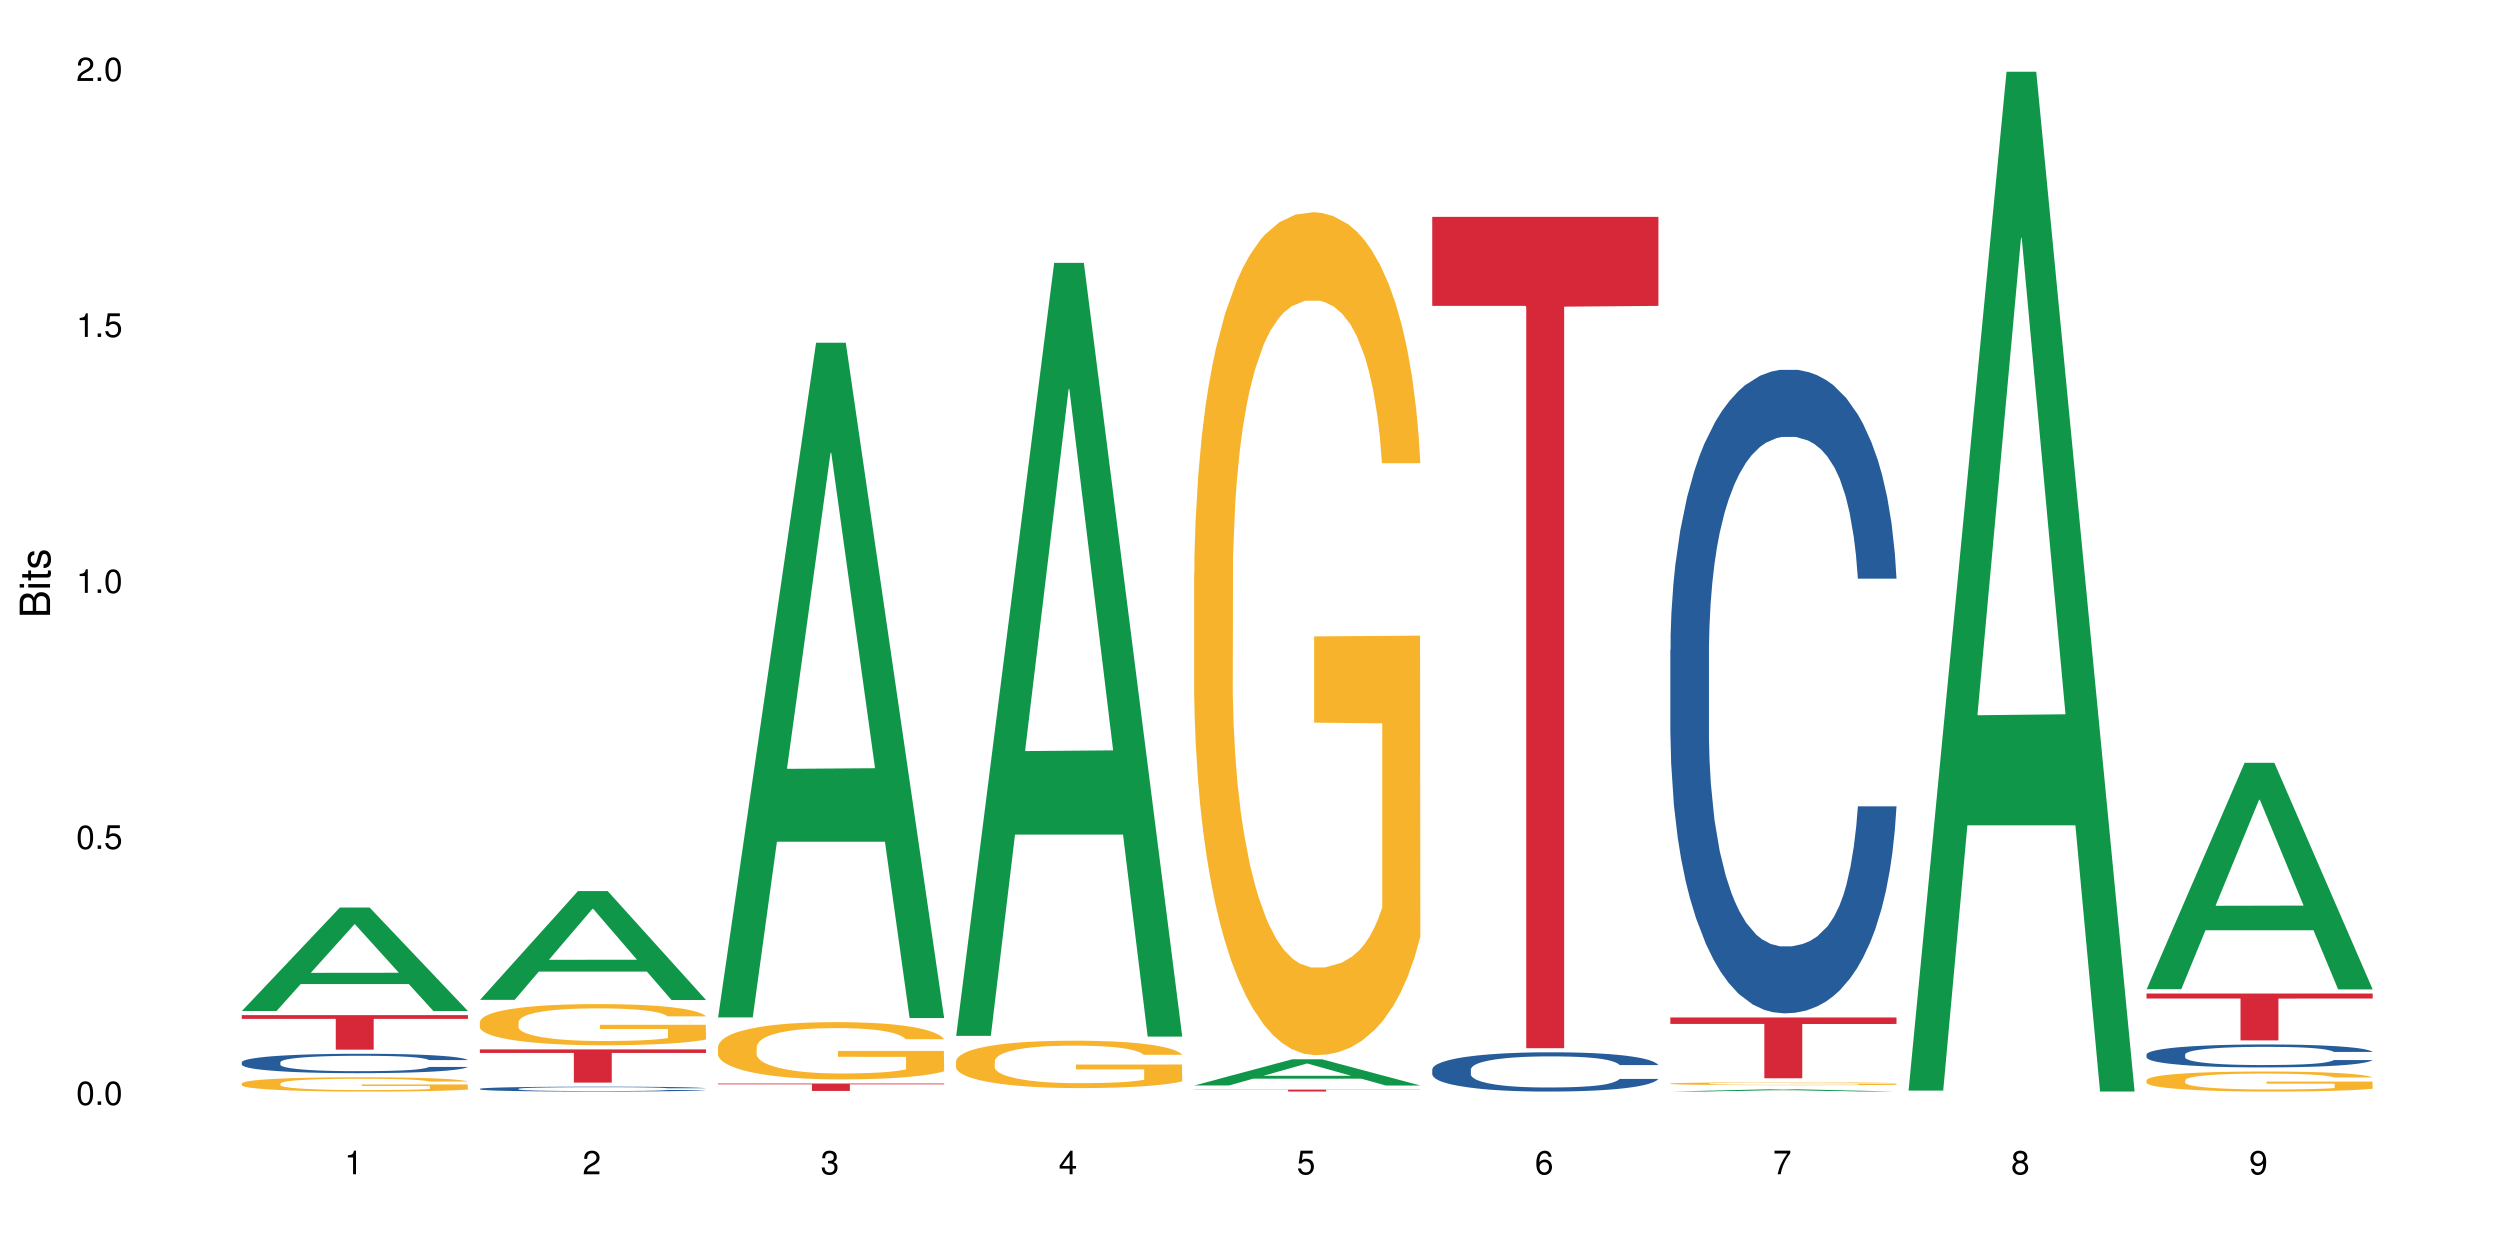 <?xml version="1.0" encoding="UTF-8"?>
<svg xmlns="http://www.w3.org/2000/svg" xmlns:xlink="http://www.w3.org/1999/xlink" width="720pt" height="360pt" viewBox="0 0 720 360" version="1.1">
<defs>
<g>
<symbol overflow="visible" id="glyph0-0">
<path style="stroke:none;" d=""/>
</symbol>
<symbol overflow="visible" id="glyph0-1">
<path style="stroke:none;" d="M 2.641 -6.797 C 2 -6.797 1.422 -6.531 1.078 -6.047 C 0.641 -5.453 0.406 -4.547 0.406 -3.297 C 0.406 -1 1.188 0.219 2.641 0.219 C 4.078 0.219 4.859 -1 4.859 -3.234 C 4.859 -4.562 4.656 -5.438 4.203 -6.047 C 3.844 -6.531 3.281 -6.797 2.641 -6.797 Z M 2.641 -6.047 C 3.547 -6.047 4 -5.125 4 -3.312 C 4 -1.375 3.562 -0.484 2.625 -0.484 C 1.734 -0.484 1.281 -1.422 1.281 -3.281 C 1.281 -5.141 1.734 -6.047 2.641 -6.047 Z M 2.641 -6.047 "/>
</symbol>
<symbol overflow="visible" id="glyph0-2">
<path style="stroke:none;" d="M 1.828 -1 L 0.828 -1 L 0.828 0 L 1.828 0 Z M 1.828 -1 "/>
</symbol>
<symbol overflow="visible" id="glyph0-3">
<path style="stroke:none;" d="M 4.562 -6.797 L 1.062 -6.797 L 0.547 -3.094 L 1.328 -3.094 C 1.719 -3.562 2.047 -3.734 2.578 -3.734 C 3.484 -3.734 4.062 -3.109 4.062 -2.094 C 4.062 -1.125 3.484 -0.531 2.578 -0.531 C 1.828 -0.531 1.375 -0.906 1.188 -1.672 L 0.328 -1.672 C 0.453 -1.109 0.547 -0.844 0.75 -0.594 C 1.125 -0.078 1.828 0.219 2.594 0.219 C 3.969 0.219 4.922 -0.781 4.922 -2.219 C 4.922 -3.562 4.031 -4.484 2.719 -4.484 C 2.25 -4.484 1.859 -4.359 1.469 -4.062 L 1.734 -5.969 L 4.562 -5.969 Z M 4.562 -6.797 "/>
</symbol>
<symbol overflow="visible" id="glyph0-4">
<path style="stroke:none;" d="M 2.484 -4.844 L 2.484 0 L 3.328 0 L 3.328 -6.797 L 2.766 -6.797 C 2.469 -5.75 2.281 -5.609 0.984 -5.453 L 0.984 -4.844 Z M 2.484 -4.844 "/>
</symbol>
<symbol overflow="visible" id="glyph0-5">
<path style="stroke:none;" d="M 4.859 -0.828 L 1.281 -0.828 C 1.359 -1.391 1.672 -1.75 2.5 -2.234 L 3.469 -2.75 C 4.406 -3.266 4.906 -3.969 4.906 -4.812 C 4.906 -5.375 4.672 -5.906 4.266 -6.266 C 3.859 -6.625 3.375 -6.797 2.719 -6.797 C 1.859 -6.797 1.219 -6.5 0.844 -5.922 C 0.609 -5.562 0.5 -5.125 0.484 -4.438 L 1.328 -4.438 C 1.359 -4.906 1.406 -5.188 1.531 -5.406 C 1.75 -5.812 2.188 -6.062 2.703 -6.062 C 3.469 -6.062 4.031 -5.516 4.031 -4.781 C 4.031 -4.25 3.719 -3.797 3.125 -3.438 L 2.234 -2.938 C 0.812 -2.141 0.406 -1.5 0.328 0 L 4.859 0 Z M 4.859 -0.828 "/>
</symbol>
<symbol overflow="visible" id="glyph0-6">
<path style="stroke:none;" d="M 2.125 -3.125 L 2.578 -3.125 C 3.516 -3.125 3.984 -2.703 3.984 -1.891 C 3.984 -1.031 3.469 -0.531 2.578 -0.531 C 1.656 -0.531 1.203 -0.984 1.156 -1.969 L 0.312 -1.969 C 0.344 -1.422 0.438 -1.078 0.609 -0.766 C 0.953 -0.109 1.625 0.219 2.547 0.219 C 3.953 0.219 4.859 -0.609 4.859 -1.906 C 4.859 -2.766 4.516 -3.25 3.703 -3.516 C 4.344 -3.766 4.656 -4.25 4.656 -4.938 C 4.656 -6.109 3.875 -6.797 2.578 -6.797 C 1.203 -6.797 0.484 -6.047 0.453 -4.609 L 1.297 -4.609 C 1.312 -5.016 1.344 -5.25 1.453 -5.453 C 1.641 -5.828 2.062 -6.062 2.594 -6.062 C 3.344 -6.062 3.797 -5.625 3.797 -4.906 C 3.797 -4.422 3.609 -4.141 3.25 -3.984 C 3.016 -3.891 2.719 -3.844 2.125 -3.844 Z M 2.125 -3.125 "/>
</symbol>
<symbol overflow="visible" id="glyph0-7">
<path style="stroke:none;" d="M 3.141 -1.625 L 3.141 0 L 3.984 0 L 3.984 -1.625 L 4.984 -1.625 L 4.984 -2.391 L 3.984 -2.391 L 3.984 -6.797 L 3.359 -6.797 L 0.266 -2.516 L 0.266 -1.625 Z M 3.141 -2.391 L 1 -2.391 L 3.141 -5.359 Z M 3.141 -2.391 "/>
</symbol>
<symbol overflow="visible" id="glyph0-8">
<path style="stroke:none;" d="M 4.781 -5.031 C 4.609 -6.141 3.891 -6.797 2.844 -6.797 C 2.094 -6.797 1.422 -6.438 1.031 -5.828 C 0.609 -5.172 0.406 -4.344 0.406 -3.094 C 0.406 -1.953 0.578 -1.234 0.984 -0.625 C 1.359 -0.078 1.953 0.219 2.703 0.219 C 3.984 0.219 4.922 -0.734 4.922 -2.078 C 4.922 -3.344 4.062 -4.234 2.844 -4.234 C 2.172 -4.234 1.641 -3.969 1.281 -3.469 C 1.281 -5.125 1.828 -6.047 2.797 -6.047 C 3.391 -6.047 3.797 -5.672 3.938 -5.031 Z M 2.734 -3.484 C 3.547 -3.484 4.062 -2.922 4.062 -2 C 4.062 -1.156 3.484 -0.531 2.703 -0.531 C 1.922 -0.531 1.328 -1.188 1.328 -2.047 C 1.328 -2.891 1.906 -3.484 2.734 -3.484 Z M 2.734 -3.484 "/>
</symbol>
<symbol overflow="visible" id="glyph0-9">
<path style="stroke:none;" d="M 4.984 -6.797 L 0.438 -6.797 L 0.438 -5.969 L 4.109 -5.969 C 2.5 -3.656 1.828 -2.234 1.328 0 L 2.219 0 C 2.594 -2.172 3.453 -4.047 4.984 -6.094 Z M 4.984 -6.797 "/>
</symbol>
<symbol overflow="visible" id="glyph0-10">
<path style="stroke:none;" d="M 3.75 -3.578 C 4.453 -4 4.688 -4.344 4.688 -4.984 C 4.688 -6.047 3.844 -6.797 2.641 -6.797 C 1.438 -6.797 0.594 -6.047 0.594 -4.984 C 0.594 -4.359 0.828 -4.016 1.516 -3.578 C 0.734 -3.203 0.359 -2.641 0.359 -1.891 C 0.359 -0.641 1.297 0.219 2.641 0.219 C 3.984 0.219 4.922 -0.641 4.922 -1.875 C 4.922 -2.641 4.531 -3.203 3.75 -3.578 Z M 2.641 -6.047 C 3.359 -6.047 3.812 -5.625 3.812 -4.969 C 3.812 -4.344 3.344 -3.922 2.641 -3.922 C 1.922 -3.922 1.453 -4.344 1.453 -4.984 C 1.453 -5.625 1.922 -6.047 2.641 -6.047 Z M 2.641 -3.203 C 3.484 -3.203 4.062 -2.672 4.062 -1.875 C 4.062 -1.062 3.484 -0.531 2.625 -0.531 C 1.797 -0.531 1.219 -1.078 1.219 -1.875 C 1.219 -2.672 1.797 -3.203 2.641 -3.203 Z M 2.641 -3.203 "/>
</symbol>
<symbol overflow="visible" id="glyph0-11">
<path style="stroke:none;" d="M 0.516 -1.547 C 0.672 -0.438 1.406 0.219 2.438 0.219 C 3.188 0.219 3.859 -0.141 4.266 -0.75 C 4.688 -1.406 4.891 -2.25 4.891 -3.484 C 4.891 -4.625 4.703 -5.359 4.312 -5.953 C 3.938 -6.5 3.344 -6.797 2.594 -6.797 C 1.297 -6.797 0.359 -5.844 0.359 -4.516 C 0.359 -3.25 1.234 -2.344 2.453 -2.344 C 3.094 -2.344 3.562 -2.578 4.016 -3.109 C 4 -1.453 3.469 -0.531 2.5 -0.531 C 1.906 -0.531 1.484 -0.906 1.359 -1.547 Z M 2.578 -6.062 C 3.375 -6.062 3.969 -5.406 3.969 -4.531 C 3.969 -3.688 3.375 -3.094 2.547 -3.094 C 1.734 -3.094 1.234 -3.672 1.234 -4.578 C 1.234 -5.438 1.797 -6.062 2.578 -6.062 Z M 2.578 -6.062 "/>
</symbol>
<symbol overflow="visible" id="glyph1-0">
<path style="stroke:none;" d=""/>
</symbol>
<symbol overflow="visible" id="glyph1-1">
<path style="stroke:none;" d="M 0 -0.953 L 0 -4.891 C 0 -5.719 -0.234 -6.344 -0.734 -6.797 C -1.188 -7.234 -1.812 -7.469 -2.5 -7.469 C -3.547 -7.469 -4.188 -7 -4.625 -5.875 C -4.984 -6.672 -5.641 -7.094 -6.531 -7.094 C -7.156 -7.094 -7.734 -6.859 -8.141 -6.391 C -8.562 -5.938 -8.75 -5.344 -8.75 -4.5 L -8.75 -0.953 Z M -4.984 -2.062 L -7.766 -2.062 L -7.766 -4.219 C -7.766 -4.844 -7.688 -5.203 -7.453 -5.5 C -7.219 -5.812 -6.859 -5.969 -6.375 -5.969 C -5.906 -5.969 -5.531 -5.812 -5.297 -5.5 C -5.062 -5.203 -4.984 -4.844 -4.984 -4.219 Z M -0.984 -2.062 L -4 -2.062 L -4 -4.781 C -4 -5.328 -3.859 -5.688 -3.578 -5.953 C -3.297 -6.219 -2.922 -6.359 -2.484 -6.359 C -2.062 -6.359 -1.688 -6.219 -1.406 -5.953 C -1.109 -5.688 -0.984 -5.328 -0.984 -4.781 Z M -0.984 -2.062 "/>
</symbol>
<symbol overflow="visible" id="glyph1-2">
<path style="stroke:none;" d="M -6.281 -1.797 L -6.281 -0.797 L 0 -0.797 L 0 -1.797 Z M -8.75 -1.797 L -8.75 -0.797 L -7.484 -0.797 L -7.484 -1.797 Z M -8.75 -1.797 "/>
</symbol>
<symbol overflow="visible" id="glyph1-3">
<path style="stroke:none;" d="M -6.281 -3.047 L -6.281 -2.016 L -8.016 -2.016 L -8.016 -1.016 L -6.281 -1.016 L -6.281 -0.172 L -5.469 -0.172 L -5.469 -1.016 L -0.719 -1.016 C -0.078 -1.016 0.281 -1.453 0.281 -2.234 C 0.281 -2.469 0.25 -2.719 0.188 -3.047 L -0.641 -3.047 C -0.609 -2.922 -0.594 -2.766 -0.594 -2.562 C -0.594 -2.141 -0.719 -2.016 -1.156 -2.016 L -5.469 -2.016 L -5.469 -3.047 Z M -6.281 -3.047 "/>
</symbol>
<symbol overflow="visible" id="glyph1-4">
<path style="stroke:none;" d="M -4.531 -5.25 C -5.766 -5.25 -6.469 -4.422 -6.469 -2.969 C -6.469 -1.516 -5.719 -0.562 -4.547 -0.562 C -3.562 -0.562 -3.094 -1.062 -2.734 -2.562 L -2.516 -3.484 C -2.344 -4.188 -2.094 -4.469 -1.625 -4.469 C -1.047 -4.469 -0.641 -3.875 -0.641 -3 C -0.641 -2.453 -0.797 -2 -1.062 -1.75 C -1.25 -1.594 -1.422 -1.531 -1.875 -1.469 L -1.875 -0.406 C -0.422 -0.453 0.281 -1.266 0.281 -2.922 C 0.281 -4.5 -0.5 -5.516 -1.719 -5.516 C -2.656 -5.516 -3.172 -4.984 -3.469 -3.734 L -3.703 -2.766 C -3.891 -1.953 -4.156 -1.609 -4.594 -1.609 C -5.172 -1.609 -5.547 -2.125 -5.547 -2.938 C -5.547 -3.75 -5.203 -4.172 -4.531 -4.203 Z M -4.531 -5.25 "/>
</symbol>
</g>
</defs>
<g id="surface86495">
<rect x="0" y="0" width="720" height="360" style="fill:rgb(100%,100%,100%);fill-opacity:1;stroke:none;"/>
<path style=" stroke:none;fill-rule:nonzero;fill:rgb(6.275%,58.824%,28.235%);fill-opacity:1;" d="M 69.629 291.16 L 69.699 291.129 L 97.887 261.363 L 106.445 261.363 L 134.773 291.188 L 124.82 291.188 L 117.719 283.402 L 86.609 283.402 L 79.652 291.16 L 69.629 291.16 L 89.602 280.18 L 114.867 280.152 L 102.27 266.234 L 102.129 266.207 L 101.992 266.289 L 89.535 280.152 L 89.602 280.18 Z M 69.629 291.16 "/>
<path style=" stroke:none;fill-rule:nonzero;fill:rgb(14.51%,36.078%,60%);fill-opacity:1;" d="M 69.629 305.918 L 69.707 305.914 L 69.707 305.789 L 69.945 305.598 L 70.504 305.352 L 71.059 305.184 L 72.488 304.883 L 74.477 304.59 L 76.539 304.367 L 78.051 304.234 L 79.402 304.129 L 82.5 303.941 L 84.484 303.844 L 86.629 303.758 L 89.25 303.672 L 91.156 303.621 L 95.449 303.539 L 98.625 303.504 L 101.09 303.488 L 106.41 303.488 L 109.59 303.508 L 111.891 303.531 L 114.434 303.574 L 116.578 303.621 L 120.312 303.73 L 123.648 303.875 L 125.16 303.957 L 127.543 304.113 L 129.371 304.27 L 130.641 304.402 L 132.07 304.59 L 133.34 304.82 L 134.293 305.082 L 134.773 305.301 L 123.648 305.301 L 123.094 305.094 L 122.457 304.938 L 121.266 304.727 L 120.074 304.578 L 118.406 304.434 L 116.898 304.336 L 114.832 304.238 L 113.004 304.176 L 111.098 304.129 L 109.27 304.102 L 105.773 304.07 L 101.723 304.07 L 100.215 304.078 L 97.117 304.121 L 95.449 304.156 L 93.066 304.227 L 91.395 304.293 L 89.41 304.395 L 88.059 304.484 L 86.391 304.617 L 85.199 304.734 L 83.848 304.902 L 83.055 305.027 L 82.34 305.172 L 81.703 305.34 L 81.227 305.52 L 80.91 305.707 L 80.75 305.891 L 80.75 306.684 L 80.91 306.867 L 81.309 307.082 L 82.34 307.395 L 83.848 307.664 L 85.598 307.879 L 87.266 308.031 L 88.219 308.105 L 89.488 308.184 L 91.477 308.289 L 94.336 308.391 L 96.004 308.43 L 98.547 308.473 L 101.168 308.492 L 104.664 308.492 L 107.762 308.473 L 109.828 308.445 L 111.973 308.406 L 114.91 308.316 L 116.738 308.238 L 118.328 308.141 L 119.52 308.043 L 120.312 307.961 L 121.504 307.801 L 122.457 307.629 L 123.172 307.449 L 123.648 307.277 L 134.773 307.277 L 134.293 307.48 L 133.578 307.68 L 132.863 307.828 L 131.754 308.008 L 130.48 308.164 L 128.656 308.344 L 127.145 308.461 L 125.16 308.59 L 123.332 308.688 L 121.348 308.773 L 118.406 308.875 L 116.5 308.926 L 114.434 308.973 L 111.973 309.012 L 108.875 309.047 L 105.535 309.07 L 102.438 309.074 L 99.102 309.062 L 96.641 309.043 L 93.383 308.996 L 89.332 308.906 L 86.391 308.809 L 84.086 308.711 L 82.102 308.609 L 79.879 308.473 L 77.016 308.246 L 75.27 308.074 L 74.078 307.93 L 72.727 307.73 L 71.773 307.551 L 70.66 307.266 L 69.867 306.902 L 69.629 306.621 Z M 69.629 305.918 "/>
<path style=" stroke:none;fill-rule:nonzero;fill:rgb(96.863%,70.196%,16.863%);fill-opacity:1;" d="M 69.629 312.016 L 69.707 312.012 L 69.707 311.938 L 70.027 311.77 L 70.82 311.535 L 71.855 311.344 L 72.965 311.195 L 73.68 311.113 L 74.871 311 L 75.906 310.918 L 78.527 310.75 L 81.863 310.594 L 83.691 310.523 L 85.758 310.461 L 88.695 310.391 L 90.047 310.363 L 94.176 310.301 L 98.863 310.266 L 104.027 310.254 L 106.41 310.258 L 109.668 310.273 L 114.117 310.312 L 116.66 310.352 L 118.645 310.391 L 120.711 310.438 L 123.254 310.512 L 125.637 310.602 L 127.543 310.691 L 129.449 310.805 L 131.039 310.926 L 132.387 311.059 L 133.578 311.215 L 134.293 311.348 L 134.773 311.48 L 123.73 311.48 L 123.094 311.348 L 122.379 311.246 L 121.188 311.121 L 119.996 311.031 L 118.805 310.961 L 116.578 310.863 L 114.672 310.801 L 112.289 310.75 L 109.984 310.715 L 107.363 310.691 L 105.773 310.688 L 101.566 310.688 L 97.75 310.711 L 95.527 310.742 L 93.938 310.773 L 91.715 310.828 L 90.363 310.875 L 89.57 310.902 L 87.188 311.02 L 85.598 311.125 L 84.723 311.195 L 83.609 311.309 L 82.816 311.41 L 81.941 311.562 L 81.465 311.676 L 80.832 311.93 L 80.75 312.605 L 80.988 312.75 L 81.465 312.902 L 82.102 313.039 L 83.055 313.184 L 84.008 313.293 L 85.676 313.438 L 87.105 313.535 L 88.219 313.602 L 90.363 313.703 L 91.238 313.734 L 93.305 313.805 L 95.449 313.855 L 98.07 313.902 L 100.055 313.922 L 103.234 313.941 L 107.285 313.941 L 112.051 313.918 L 115.07 313.891 L 117.137 313.859 L 118.484 313.832 L 120.152 313.793 L 121.348 313.754 L 122.457 313.711 L 123.809 313.648 L 123.809 312.75 L 104.188 312.746 L 104.188 312.324 L 134.691 312.32 L 134.773 313.793 L 133.102 313.895 L 131.039 313.992 L 129.051 314.066 L 126.984 314.129 L 124.047 314.203 L 121.664 314.246 L 118.008 314.301 L 114.672 314.332 L 111.176 314.355 L 108.078 314.367 L 104.426 314.371 L 101.168 314.363 L 97.672 314.34 L 94.891 314.309 L 92.352 314.273 L 89.809 314.223 L 86.629 314.145 L 84.562 314.082 L 82.418 314.004 L 80.273 313.906 L 78.367 313.809 L 77.098 313.727 L 75.824 313.637 L 74.477 313.523 L 73.203 313.398 L 72.25 313.281 L 71.379 313.148 L 70.742 313.023 L 70.105 312.855 L 69.789 312.719 L 69.629 312.602 Z M 69.629 312.016 "/>
<path style=" stroke:none;fill-rule:nonzero;fill:rgb(83.922%,15.686%,22.353%);fill-opacity:1;" d="M 69.629 292.367 L 134.773 292.367 L 134.773 293.43 L 107.621 293.441 L 107.621 302.309 L 96.699 302.309 L 96.699 293.449 L 96.543 293.43 L 69.629 293.43 Z M 69.629 292.367 "/>
<path style=" stroke:none;fill-rule:nonzero;fill:rgb(6.275%,58.824%,28.235%);fill-opacity:1;" d="M 138.199 287.969 L 138.27 287.941 L 166.457 256.633 L 175.016 256.633 L 203.344 288 L 193.391 288 L 186.293 279.812 L 155.18 279.812 L 148.223 287.969 L 138.199 287.969 L 158.176 276.426 L 183.438 276.395 L 170.84 261.758 L 170.703 261.73 L 170.562 261.816 L 158.105 276.395 L 158.176 276.426 Z M 138.199 287.969 "/>
<path style=" stroke:none;fill-rule:nonzero;fill:rgb(14.51%,36.078%,60%);fill-opacity:1;" d="M 138.199 313.574 L 138.281 313.57 L 138.281 313.543 L 138.52 313.492 L 139.074 313.43 L 139.629 313.387 L 141.059 313.312 L 143.047 313.238 L 145.113 313.18 L 146.621 313.148 L 147.973 313.121 L 151.07 313.074 L 153.055 313.051 L 155.199 313.027 L 157.82 313.008 L 159.73 312.992 L 164.02 312.973 L 167.195 312.965 L 169.66 312.961 L 174.98 312.961 L 178.16 312.965 L 180.465 312.973 L 183.004 312.98 L 185.148 312.992 L 188.883 313.02 L 192.219 313.059 L 193.73 313.078 L 196.113 313.117 L 197.941 313.156 L 199.211 313.191 L 200.641 313.238 L 201.914 313.297 L 202.867 313.363 L 203.344 313.418 L 192.219 313.418 L 191.664 313.367 L 191.027 313.324 L 189.836 313.273 L 188.645 313.234 L 186.977 313.199 L 185.469 313.172 L 183.402 313.148 L 181.574 313.133 L 179.668 313.121 L 177.84 313.113 L 174.348 313.105 L 170.293 313.105 L 168.785 313.109 L 165.688 313.121 L 164.02 313.129 L 161.637 313.148 L 159.969 313.164 L 157.98 313.188 L 156.629 313.211 L 154.961 313.246 L 153.77 313.273 L 152.422 313.316 L 151.625 313.348 L 150.91 313.387 L 150.273 313.43 L 149.797 313.473 L 149.48 313.52 L 149.32 313.566 L 149.32 313.766 L 149.48 313.812 L 149.879 313.867 L 150.91 313.945 L 152.422 314.016 L 154.168 314.07 L 155.836 314.109 L 156.789 314.125 L 158.059 314.145 L 160.047 314.172 L 162.906 314.199 L 164.574 314.207 L 167.117 314.219 L 169.738 314.223 L 173.234 314.223 L 176.332 314.219 L 178.398 314.211 L 180.543 314.203 L 183.48 314.18 L 185.309 314.16 L 186.898 314.133 L 188.09 314.109 L 188.883 314.09 L 190.074 314.051 L 191.027 314.004 L 191.742 313.961 L 192.219 313.918 L 203.344 313.918 L 202.867 313.969 L 202.152 314.02 L 201.438 314.055 L 200.324 314.102 L 199.051 314.141 L 197.227 314.188 L 195.715 314.215 L 193.73 314.25 L 191.902 314.273 L 189.918 314.293 L 186.977 314.32 L 185.07 314.332 L 183.004 314.344 L 180.543 314.355 L 177.445 314.363 L 174.109 314.371 L 171.008 314.371 L 167.672 314.367 L 165.211 314.363 L 161.953 314.352 L 157.902 314.328 L 154.961 314.305 L 152.66 314.277 L 150.672 314.254 L 148.449 314.219 L 145.59 314.16 L 143.84 314.117 L 142.648 314.082 L 141.297 314.031 L 140.344 313.984 L 139.234 313.914 L 138.438 313.824 L 138.199 313.75 Z M 138.199 313.574 "/>
<path style=" stroke:none;fill-rule:nonzero;fill:rgb(96.863%,70.196%,16.863%);fill-opacity:1;" d="M 138.199 294.258 L 138.281 294.246 L 138.281 294.031 L 138.598 293.543 L 139.391 292.871 L 140.426 292.32 L 141.535 291.887 L 142.25 291.66 L 143.441 291.332 L 144.477 291.094 L 147.098 290.609 L 150.434 290.152 L 152.262 289.957 L 154.328 289.773 L 157.266 289.566 L 158.617 289.492 L 162.746 289.32 L 167.434 289.211 L 172.598 289.18 L 174.98 289.188 L 178.238 289.23 L 182.688 289.352 L 185.23 289.461 L 187.215 289.566 L 189.281 289.707 L 191.824 289.926 L 194.207 290.184 L 196.113 290.445 L 198.02 290.77 L 199.609 291.117 L 200.957 291.496 L 202.152 291.949 L 202.867 292.328 L 203.344 292.711 L 192.301 292.711 L 191.664 292.328 L 190.949 292.039 L 189.758 291.68 L 188.566 291.422 L 187.375 291.215 L 185.148 290.934 L 183.242 290.758 L 180.859 290.609 L 178.555 290.512 L 175.934 290.445 L 174.348 290.422 L 170.137 290.422 L 166.324 290.5 L 164.098 290.586 L 162.508 290.672 L 160.285 290.836 L 158.934 290.965 L 158.141 291.051 L 155.758 291.387 L 154.168 291.691 L 153.293 291.898 L 152.184 292.223 L 151.387 292.516 L 150.512 292.949 L 150.035 293.273 L 149.402 294.008 L 149.32 295.957 L 149.559 296.371 L 150.035 296.816 L 150.672 297.203 L 151.625 297.617 L 152.578 297.93 L 154.246 298.352 L 155.676 298.633 L 156.789 298.82 L 158.934 299.109 L 159.809 299.207 L 161.875 299.402 L 164.02 299.555 L 166.641 299.684 L 168.625 299.75 L 171.805 299.805 L 175.855 299.805 L 180.621 299.738 L 183.641 299.652 L 185.707 299.566 L 187.059 299.488 L 188.727 299.371 L 189.918 299.262 L 191.027 299.145 L 192.379 298.961 L 192.379 296.371 L 172.758 296.359 L 172.758 295.145 L 203.262 295.137 L 203.344 299.371 L 201.676 299.664 L 199.609 299.945 L 197.621 300.16 L 195.559 300.348 L 192.617 300.551 L 190.234 300.68 L 186.578 300.832 L 183.242 300.93 L 179.746 300.996 L 176.648 301.027 L 172.996 301.039 L 169.738 301.016 L 166.242 300.953 L 163.461 300.867 L 160.922 300.758 L 158.379 300.617 L 155.199 300.391 L 153.137 300.203 L 150.988 299.977 L 148.844 299.707 L 146.938 299.414 L 145.668 299.188 L 144.398 298.926 L 143.047 298.602 L 141.773 298.234 L 140.82 297.898 L 139.949 297.52 L 139.312 297.16 L 138.676 296.672 L 138.359 296.285 L 138.199 295.949 Z M 138.199 294.258 "/>
<path style=" stroke:none;fill-rule:nonzero;fill:rgb(83.922%,15.686%,22.353%);fill-opacity:1;" d="M 138.199 302.219 L 203.344 302.219 L 203.344 303.242 L 176.191 303.25 L 176.191 311.781 L 165.27 311.781 L 165.27 303.262 L 165.113 303.242 L 138.199 303.242 Z M 138.199 302.219 "/>
<path style=" stroke:none;fill-rule:nonzero;fill:rgb(6.275%,58.824%,28.235%);fill-opacity:1;" d="M 206.77 293.012 L 206.84 292.828 L 235.027 98.707 L 243.586 98.707 L 271.914 293.195 L 261.961 293.195 L 254.863 242.426 L 223.754 242.426 L 216.793 293.012 L 206.77 293.012 L 226.746 221.426 L 252.008 221.242 L 239.41 130.484 L 239.273 130.301 L 239.133 130.848 L 226.676 221.242 L 226.746 221.426 Z M 206.77 293.012 "/>
<path style=" stroke:none;fill-rule:nonzero;fill:rgb(96.863%,70.196%,16.863%);fill-opacity:1;" d="M 206.77 301.438 L 206.852 301.426 L 206.852 301.121 L 207.168 300.445 L 207.961 299.512 L 208.996 298.742 L 210.105 298.141 L 210.82 297.824 L 212.016 297.371 L 213.047 297.039 L 215.668 296.363 L 219.004 295.73 L 220.832 295.457 L 222.898 295.203 L 225.836 294.914 L 227.188 294.809 L 231.316 294.57 L 236.004 294.418 L 241.168 294.375 L 243.551 294.387 L 246.809 294.449 L 251.258 294.613 L 253.801 294.766 L 255.785 294.914 L 257.852 295.113 L 260.395 295.414 L 262.777 295.773 L 264.684 296.137 L 266.59 296.59 L 268.18 297.07 L 269.531 297.598 L 270.723 298.23 L 271.438 298.758 L 271.914 299.285 L 260.871 299.285 L 260.234 298.758 L 259.52 298.352 L 258.328 297.855 L 257.137 297.492 L 255.945 297.207 L 253.723 296.812 L 251.812 296.574 L 249.43 296.363 L 247.129 296.227 L 244.504 296.137 L 242.918 296.105 L 238.707 296.105 L 234.895 296.211 L 232.668 296.332 L 231.078 296.453 L 228.855 296.68 L 227.504 296.859 L 226.711 296.98 L 224.328 297.445 L 222.738 297.867 L 221.863 298.156 L 220.754 298.605 L 219.957 299.016 L 219.086 299.617 L 218.609 300.066 L 217.973 301.094 L 217.891 303.805 L 218.133 304.379 L 218.609 304.996 L 219.242 305.539 L 220.195 306.109 L 221.148 306.547 L 222.816 307.133 L 224.246 307.527 L 225.359 307.781 L 227.504 308.188 L 228.379 308.324 L 230.445 308.594 L 232.59 308.805 L 235.211 308.988 L 237.195 309.078 L 240.375 309.152 L 244.426 309.152 L 249.191 309.062 L 252.211 308.941 L 254.277 308.82 L 255.629 308.715 L 257.297 308.551 L 258.488 308.398 L 259.598 308.234 L 260.949 307.977 L 260.949 304.379 L 241.328 304.363 L 241.328 302.676 L 271.832 302.66 L 271.914 308.551 L 270.246 308.957 L 268.18 309.348 L 266.191 309.648 L 264.129 309.906 L 261.188 310.191 L 258.805 310.375 L 255.152 310.586 L 251.812 310.719 L 248.32 310.809 L 245.219 310.855 L 241.566 310.871 L 238.309 310.84 L 234.812 310.75 L 232.031 310.629 L 229.492 310.48 L 226.949 310.281 L 223.77 309.965 L 221.707 309.711 L 219.562 309.395 L 217.414 309.016 L 215.508 308.609 L 214.238 308.293 L 212.969 307.934 L 211.617 307.48 L 210.344 306.969 L 209.391 306.5 L 208.52 305.973 L 207.883 305.477 L 207.246 304.801 L 206.93 304.258 L 206.77 303.789 Z M 206.77 301.438 "/>
<path style=" stroke:none;fill-rule:nonzero;fill:rgb(83.922%,15.686%,22.353%);fill-opacity:1;" d="M 206.77 312.051 L 271.914 312.051 L 271.914 312.281 L 244.766 312.281 L 244.766 314.195 L 233.84 314.195 L 233.84 312.285 L 233.684 312.281 L 206.77 312.281 Z M 206.77 312.051 "/>
<path style=" stroke:none;fill-rule:nonzero;fill:rgb(6.275%,58.824%,28.235%);fill-opacity:1;" d="M 275.34 298.332 L 275.41 298.121 L 303.598 75.699 L 312.156 75.699 L 340.484 298.539 L 330.531 298.539 L 323.434 240.371 L 292.324 240.371 L 285.363 298.332 L 275.34 298.332 L 295.316 216.309 L 320.578 216.102 L 307.98 112.109 L 307.844 111.898 L 307.703 112.527 L 295.246 216.102 L 295.316 216.309 Z M 275.34 298.332 "/>
<path style=" stroke:none;fill-rule:nonzero;fill:rgb(96.863%,70.196%,16.863%);fill-opacity:1;" d="M 275.34 305.566 L 275.422 305.555 L 275.422 305.305 L 275.738 304.742 L 276.531 303.973 L 277.566 303.336 L 278.68 302.836 L 279.395 302.574 L 280.586 302.199 L 281.617 301.926 L 284.238 301.367 L 287.574 300.844 L 289.402 300.617 L 291.469 300.406 L 294.406 300.168 L 295.758 300.082 L 299.891 299.883 L 304.574 299.758 L 309.738 299.719 L 312.121 299.734 L 315.379 299.781 L 319.828 299.918 L 322.371 300.043 L 324.355 300.168 L 326.422 300.332 L 328.965 300.582 L 331.348 300.879 L 333.254 301.18 L 335.16 301.551 L 336.75 301.953 L 338.102 302.387 L 339.293 302.91 L 340.008 303.348 L 340.484 303.785 L 329.441 303.785 L 328.805 303.348 L 328.09 303.012 L 326.898 302.602 L 325.707 302.301 L 324.516 302.062 L 322.293 301.738 L 320.387 301.539 L 318 301.367 L 315.699 301.254 L 313.078 301.18 L 311.488 301.152 L 307.277 301.152 L 303.465 301.242 L 301.238 301.34 L 299.652 301.441 L 297.426 301.629 L 296.074 301.777 L 295.281 301.875 L 292.898 302.262 L 291.309 302.613 L 290.434 302.848 L 289.324 303.223 L 288.527 303.559 L 287.656 304.059 L 287.18 304.434 L 286.543 305.281 L 286.465 307.523 L 286.703 307.996 L 287.18 308.508 L 287.812 308.957 L 288.766 309.43 L 289.719 309.793 L 291.387 310.277 L 292.82 310.602 L 293.93 310.812 L 296.074 311.148 L 296.949 311.262 L 299.016 311.488 L 301.16 311.66 L 303.781 311.812 L 305.766 311.887 L 308.945 311.949 L 312.996 311.949 L 317.762 311.875 L 320.781 311.773 L 322.848 311.672 L 324.199 311.586 L 325.867 311.449 L 327.059 311.324 L 328.172 311.188 L 329.52 310.977 L 329.52 307.996 L 309.898 307.984 L 309.898 306.59 L 340.402 306.574 L 340.484 311.449 L 338.816 311.785 L 336.75 312.109 L 334.766 312.359 L 332.699 312.57 L 329.758 312.809 L 327.375 312.957 L 323.723 313.133 L 320.387 313.242 L 316.891 313.32 L 313.793 313.355 L 310.137 313.367 L 306.879 313.344 L 303.383 313.27 L 300.605 313.168 L 298.062 313.043 L 295.52 312.883 L 292.344 312.621 L 290.277 312.41 L 288.133 312.148 L 285.988 311.836 L 284.078 311.5 L 282.809 311.238 L 281.539 310.938 L 280.188 310.562 L 278.918 310.141 L 277.965 309.754 L 277.09 309.316 L 276.453 308.906 L 275.816 308.344 L 275.5 307.898 L 275.34 307.512 Z M 275.34 305.566 "/>
<path style=" stroke:none;fill-rule:nonzero;fill:rgb(6.275%,58.824%,28.235%);fill-opacity:1;" d="M 343.914 312.617 L 343.98 312.609 L 372.168 305.074 L 380.73 305.074 L 409.055 312.625 L 399.102 312.625 L 392.004 310.656 L 360.895 310.656 L 353.934 312.617 L 343.914 312.617 L 363.887 309.84 L 389.148 309.832 L 376.555 306.309 L 376.414 306.301 L 376.273 306.324 L 363.816 309.832 L 363.887 309.84 Z M 343.914 312.617 "/>
<path style=" stroke:none;fill-rule:nonzero;fill:rgb(96.863%,70.196%,16.863%);fill-opacity:1;" d="M 343.914 165.102 L 343.992 164.879 L 343.992 160.445 L 344.309 150.469 L 345.105 136.723 L 346.137 125.414 L 347.25 116.547 L 347.965 111.891 L 349.156 105.238 L 350.188 100.363 L 352.809 90.383 L 356.145 81.07 L 357.973 77.082 L 360.039 73.312 L 362.977 69.098 L 364.328 67.547 L 368.461 64 L 373.148 61.781 L 378.309 61.117 L 380.695 61.34 L 383.949 62.227 L 388.398 64.664 L 390.941 66.883 L 392.926 69.098 L 394.992 71.98 L 397.535 76.418 L 399.918 81.738 L 401.824 87.059 L 403.73 93.711 L 405.32 100.805 L 406.672 108.566 L 407.863 117.875 L 408.578 125.637 L 409.055 133.398 L 398.012 133.398 L 397.375 125.637 L 396.66 119.652 L 395.469 112.336 L 394.277 107.012 L 393.086 102.801 L 390.863 97.035 L 388.957 93.488 L 386.574 90.383 L 384.27 88.391 L 381.648 87.059 L 380.059 86.613 L 375.848 86.613 L 372.035 88.168 L 369.809 89.941 L 368.223 91.715 L 365.996 95.039 L 364.645 97.699 L 363.852 99.473 L 361.469 106.348 L 359.879 112.555 L 359.008 116.77 L 357.895 123.418 L 357.098 129.406 L 356.227 138.273 L 355.75 144.926 L 355.113 160.004 L 355.035 199.91 L 355.273 208.336 L 355.75 217.426 L 356.383 225.41 L 357.336 233.836 L 358.293 240.266 L 359.961 248.91 L 361.391 254.676 L 362.5 258.445 L 364.645 264.43 L 365.52 266.426 L 367.586 270.418 L 369.73 273.523 L 372.352 276.184 L 374.34 277.512 L 377.516 278.621 L 381.566 278.621 L 386.332 277.289 L 389.352 275.516 L 391.418 273.742 L 392.77 272.191 L 394.438 269.754 L 395.629 267.535 L 396.742 265.098 L 398.09 261.328 L 398.09 208.336 L 378.469 208.117 L 378.469 183.281 L 408.977 183.062 L 409.055 269.754 L 407.387 275.738 L 405.32 281.504 L 403.336 285.938 L 401.27 289.707 L 398.328 293.918 L 395.945 296.578 L 392.293 299.684 L 388.957 301.68 L 385.461 303.008 L 382.363 303.676 L 378.707 303.898 L 375.449 303.453 L 371.953 302.121 L 369.176 300.348 L 366.633 298.133 L 364.09 295.25 L 360.914 290.594 L 358.848 286.824 L 356.703 282.168 L 354.559 276.625 L 352.652 270.641 L 351.379 265.984 L 350.109 260.66 L 348.758 254.012 L 347.488 246.473 L 346.535 239.598 L 345.66 231.84 L 345.023 224.523 L 344.391 214.547 L 344.07 206.562 L 343.914 199.691 Z M 343.914 165.102 "/>
<path style=" stroke:none;fill-rule:nonzero;fill:rgb(83.922%,15.686%,22.353%);fill-opacity:1;" d="M 343.914 313.805 L 409.055 313.805 L 409.055 313.863 L 381.906 313.867 L 381.906 314.371 L 370.98 314.371 L 370.98 313.867 L 370.824 313.863 L 343.914 313.863 Z M 343.914 313.805 "/>
<path style=" stroke:none;fill-rule:nonzero;fill:rgb(14.51%,36.078%,60%);fill-opacity:1;" d="M 412.484 307.984 L 412.562 307.977 L 412.562 307.727 L 412.801 307.336 L 413.355 306.84 L 413.914 306.5 L 415.344 305.887 L 417.328 305.301 L 419.395 304.844 L 420.902 304.578 L 422.254 304.371 L 425.352 303.988 L 427.34 303.793 L 429.484 303.617 L 432.105 303.441 L 434.012 303.336 L 438.301 303.172 L 441.48 303.098 L 443.941 303.066 L 449.266 303.066 L 452.441 303.109 L 454.746 303.16 L 457.289 303.242 L 459.434 303.336 L 463.168 303.562 L 466.504 303.852 L 468.012 304.02 L 470.395 304.34 L 472.223 304.648 L 473.492 304.918 L 474.926 305.301 L 476.195 305.766 L 477.148 306.293 L 477.625 306.734 L 466.504 306.734 L 465.945 306.324 L 465.312 306.004 L 464.121 305.578 L 462.93 305.277 L 461.262 304.98 L 459.75 304.781 L 457.684 304.586 L 455.859 304.461 L 453.953 304.371 L 452.125 304.309 L 448.629 304.246 L 444.578 304.246 L 443.066 304.266 L 439.969 304.348 L 438.301 304.422 L 435.918 304.566 L 434.25 304.699 L 432.266 304.906 L 430.914 305.082 L 429.246 305.352 L 428.055 305.59 L 426.703 305.93 L 425.91 306.188 L 425.195 306.477 L 424.559 306.816 L 424.082 307.18 L 423.762 307.562 L 423.605 307.934 L 423.605 309.535 L 423.762 309.906 L 424.16 310.34 L 425.195 310.973 L 426.703 311.52 L 428.449 311.953 L 430.117 312.262 L 431.07 312.406 L 432.344 312.574 L 434.328 312.781 L 437.188 312.984 L 438.859 313.07 L 441.398 313.152 L 444.02 313.191 L 447.516 313.191 L 450.613 313.152 L 452.68 313.102 L 454.824 313.016 L 457.766 312.84 L 459.59 312.676 L 461.18 312.48 L 462.371 312.285 L 463.168 312.117 L 464.359 311.797 L 465.312 311.445 L 466.027 311.086 L 466.504 310.734 L 477.625 310.734 L 477.148 311.148 L 476.434 311.551 L 475.719 311.852 L 474.605 312.211 L 473.336 312.531 L 471.508 312.895 L 470 313.133 L 468.012 313.391 L 466.184 313.586 L 464.199 313.762 L 461.262 313.969 L 459.352 314.07 L 457.289 314.164 L 454.824 314.246 L 451.727 314.32 L 448.391 314.359 L 445.293 314.371 L 441.957 314.352 L 439.492 314.309 L 436.234 314.215 L 432.184 314.031 L 429.246 313.832 L 426.941 313.637 L 424.957 313.43 L 422.73 313.152 L 419.871 312.695 L 418.125 312.344 L 416.93 312.055 L 415.582 311.652 L 414.629 311.293 L 413.516 310.715 L 412.723 309.98 L 412.484 309.41 Z M 412.484 307.984 "/>
<path style=" stroke:none;fill-rule:nonzero;fill:rgb(83.922%,15.686%,22.353%);fill-opacity:1;" d="M 412.484 62.465 L 477.625 62.465 L 477.625 88.094 L 450.477 88.316 L 450.477 301.887 L 439.555 301.887 L 439.555 88.543 L 439.395 88.094 L 412.484 88.094 Z M 412.484 62.465 "/>
<path style=" stroke:none;fill-rule:nonzero;fill:rgb(6.275%,58.824%,28.235%);fill-opacity:1;" d="M 481.055 314.371 L 481.125 314.371 L 509.309 313.715 L 517.871 313.715 L 546.195 314.371 L 536.242 314.371 L 529.145 314.199 L 498.035 314.199 L 491.074 314.371 L 481.055 314.371 L 501.027 314.129 L 526.293 314.129 L 513.695 313.824 L 513.555 313.82 L 513.414 313.824 L 500.957 314.129 L 501.027 314.129 Z M 481.055 314.371 "/>
<path style=" stroke:none;fill-rule:nonzero;fill:rgb(14.51%,36.078%,60%);fill-opacity:1;" d="M 481.055 187.16 L 481.133 186.992 L 481.133 182.926 L 481.371 176.488 L 481.926 168.359 L 482.484 162.766 L 483.914 152.773 L 485.898 143.117 L 487.965 135.664 L 489.473 131.258 L 490.824 127.871 L 493.922 121.602 L 495.91 118.383 L 498.055 115.504 L 500.676 112.625 L 502.582 110.93 L 506.871 108.223 L 510.051 107.035 L 512.512 106.527 L 517.836 106.527 L 521.012 107.203 L 523.316 108.051 L 525.859 109.406 L 528.004 110.93 L 531.738 114.656 L 535.074 119.402 L 536.582 122.113 L 538.965 127.363 L 540.793 132.445 L 542.066 136.848 L 543.496 143.117 L 544.766 150.738 L 545.719 159.379 L 546.195 166.664 L 535.074 166.664 L 534.52 159.887 L 533.883 154.637 L 532.691 147.691 L 531.5 142.777 L 529.832 137.867 L 528.32 134.648 L 526.254 131.43 L 524.43 129.395 L 522.523 127.871 L 520.695 126.855 L 517.199 125.84 L 513.148 125.84 L 511.637 126.176 L 508.539 127.531 L 506.871 128.719 L 504.488 131.09 L 502.82 133.293 L 500.836 136.68 L 499.484 139.559 L 497.816 143.965 L 496.625 147.859 L 495.273 153.449 L 494.48 157.684 L 493.766 162.43 L 493.129 168.02 L 492.652 173.949 L 492.336 180.215 L 492.176 186.312 L 492.176 212.57 L 492.336 218.668 L 492.73 225.785 L 493.766 236.117 L 495.273 245.098 L 497.02 252.211 L 498.691 257.293 L 499.645 259.664 L 500.914 262.375 L 502.898 265.762 L 505.762 269.152 L 507.43 270.504 L 509.969 271.859 L 512.594 272.539 L 516.086 272.539 L 519.184 271.859 L 521.25 271.016 L 523.395 269.66 L 526.336 266.777 L 528.164 264.07 L 529.75 260.852 L 530.941 257.633 L 531.738 254.922 L 532.93 249.668 L 533.883 243.91 L 534.598 237.98 L 535.074 232.223 L 546.195 232.223 L 545.719 238.996 L 545.004 245.605 L 544.289 250.516 L 543.176 256.445 L 541.906 261.695 L 540.078 267.625 L 538.57 271.523 L 536.582 275.758 L 534.758 278.977 L 532.77 281.855 L 529.832 285.242 L 527.926 286.938 L 525.859 288.461 L 523.395 289.816 L 520.297 291.004 L 516.961 291.68 L 513.863 291.852 L 510.527 291.512 L 508.062 290.832 L 504.805 289.309 L 500.754 286.262 L 497.816 283.043 L 495.512 279.824 L 493.527 276.434 L 491.301 271.859 L 488.441 264.406 L 486.695 258.648 L 485.504 253.906 L 484.152 247.297 L 483.199 241.367 L 482.086 231.883 L 481.293 219.855 L 481.055 210.539 Z M 481.055 187.16 "/>
<path style=" stroke:none;fill-rule:nonzero;fill:rgb(96.863%,70.196%,16.863%);fill-opacity:1;" d="M 481.055 312.066 L 481.133 312.066 L 481.133 312.051 L 481.449 312.016 L 482.246 311.969 L 483.277 311.93 L 484.391 311.902 L 485.105 311.887 L 486.297 311.863 L 487.328 311.848 L 489.949 311.812 L 493.289 311.781 L 495.113 311.766 L 497.18 311.754 L 500.121 311.742 L 501.469 311.734 L 505.602 311.723 L 510.289 311.715 L 517.836 311.715 L 521.094 311.719 L 525.539 311.727 L 528.082 311.734 L 530.07 311.742 L 532.133 311.75 L 534.676 311.766 L 538.965 311.801 L 540.875 311.824 L 542.461 311.848 L 543.812 311.875 L 545.004 311.906 L 545.719 311.934 L 546.195 311.957 L 535.152 311.957 L 534.52 311.934 L 533.805 311.91 L 532.609 311.887 L 531.418 311.867 L 530.227 311.855 L 528.004 311.836 L 526.098 311.824 L 523.715 311.812 L 521.41 311.805 L 518.789 311.801 L 512.988 311.801 L 509.176 311.805 L 506.953 311.812 L 505.363 311.816 L 503.137 311.828 L 501.789 311.836 L 500.992 311.844 L 498.609 311.867 L 497.02 311.887 L 496.148 311.902 L 495.035 311.926 L 494.242 311.945 L 493.367 311.977 L 492.891 311.996 L 492.254 312.047 L 492.176 312.184 L 492.414 312.211 L 492.891 312.242 L 493.527 312.27 L 494.48 312.297 L 495.434 312.32 L 497.102 312.348 L 498.531 312.367 L 499.645 312.383 L 501.789 312.402 L 502.66 312.41 L 504.727 312.422 L 506.871 312.434 L 509.492 312.441 L 511.48 312.445 L 514.656 312.449 L 518.707 312.449 L 523.477 312.445 L 526.492 312.441 L 528.559 312.434 L 529.91 312.43 L 531.578 312.422 L 532.77 312.414 L 533.883 312.402 L 535.234 312.391 L 535.234 312.211 L 515.609 312.211 L 515.609 312.129 L 546.117 312.125 L 546.195 312.422 L 544.527 312.441 L 542.461 312.461 L 540.477 312.477 L 538.41 312.488 L 535.473 312.5 L 533.086 312.512 L 529.434 312.52 L 526.098 312.527 L 522.602 312.531 L 519.504 312.535 L 512.594 312.535 L 509.098 312.531 L 506.316 312.523 L 501.23 312.508 L 498.055 312.492 L 495.988 312.477 L 493.844 312.461 L 491.699 312.441 L 489.793 312.422 L 488.52 312.406 L 487.25 312.391 L 485.898 312.367 L 484.629 312.34 L 483.676 312.316 L 482.801 312.293 L 482.164 312.266 L 481.531 312.234 L 481.211 312.207 L 481.055 312.184 Z M 481.055 312.066 "/>
<path style=" stroke:none;fill-rule:nonzero;fill:rgb(83.922%,15.686%,22.353%);fill-opacity:1;" d="M 481.055 293.031 L 546.195 293.031 L 546.195 294.902 L 519.047 294.918 L 519.047 310.535 L 508.125 310.535 L 508.125 294.938 L 507.965 294.902 L 481.055 294.902 Z M 481.055 293.031 "/>
<path style=" stroke:none;fill-rule:nonzero;fill:rgb(6.275%,58.824%,28.235%);fill-opacity:1;" d="M 549.625 314.094 L 549.695 313.82 L 577.879 20.664 L 586.441 20.664 L 614.766 314.371 L 604.812 314.371 L 597.715 237.703 L 566.605 237.703 L 559.645 314.094 L 549.625 314.094 L 569.598 205.988 L 594.863 205.711 L 582.266 68.648 L 582.125 68.375 L 581.988 69.199 L 569.527 205.711 L 569.598 205.988 Z M 549.625 314.094 "/>
<path style=" stroke:none;fill-rule:nonzero;fill:rgb(6.275%,58.824%,28.235%);fill-opacity:1;" d="M 618.195 284.891 L 618.266 284.828 L 646.449 219.684 L 655.012 219.684 L 683.336 284.953 L 673.383 284.953 L 666.285 267.914 L 635.176 267.914 L 628.215 284.891 L 618.195 284.891 L 638.168 260.867 L 663.434 260.805 L 650.836 230.348 L 650.695 230.285 L 650.559 230.473 L 638.098 260.805 L 638.168 260.867 Z M 618.195 284.891 "/>
<path style=" stroke:none;fill-rule:nonzero;fill:rgb(14.51%,36.078%,60%);fill-opacity:1;" d="M 618.195 303.684 L 618.273 303.68 L 618.273 303.535 L 618.512 303.305 L 619.07 303.016 L 619.625 302.816 L 621.055 302.461 L 623.039 302.113 L 625.105 301.848 L 626.617 301.691 L 627.965 301.57 L 631.062 301.348 L 633.051 301.234 L 635.195 301.133 L 637.816 301.027 L 639.723 300.969 L 644.012 300.871 L 647.191 300.828 L 649.652 300.812 L 654.977 300.812 L 658.152 300.836 L 660.457 300.863 L 663 300.914 L 665.145 300.969 L 668.879 301.102 L 672.215 301.27 L 673.723 301.367 L 676.109 301.555 L 677.934 301.734 L 679.207 301.891 L 680.637 302.113 L 681.906 302.387 L 682.859 302.695 L 683.336 302.953 L 672.215 302.953 L 671.66 302.715 L 671.023 302.527 L 669.832 302.277 L 668.641 302.102 L 666.973 301.93 L 665.461 301.812 L 663.398 301.699 L 661.57 301.625 L 659.664 301.57 L 657.836 301.535 L 654.34 301.5 L 650.289 301.5 L 648.781 301.512 L 645.684 301.559 L 644.012 301.602 L 641.629 301.688 L 639.961 301.766 L 637.977 301.887 L 636.625 301.988 L 634.957 302.145 L 633.766 302.285 L 632.414 302.484 L 631.621 302.633 L 630.906 302.805 L 630.27 303.004 L 629.793 303.215 L 629.477 303.438 L 629.316 303.656 L 629.316 304.59 L 629.477 304.809 L 629.871 305.062 L 630.906 305.43 L 632.414 305.75 L 634.164 306.004 L 635.832 306.184 L 636.785 306.27 L 638.055 306.367 L 640.043 306.488 L 642.902 306.609 L 644.57 306.656 L 647.113 306.703 L 649.734 306.73 L 653.23 306.73 L 656.328 306.703 L 658.391 306.676 L 660.539 306.625 L 663.477 306.523 L 665.305 306.426 L 666.895 306.312 L 668.086 306.195 L 668.879 306.102 L 670.07 305.914 L 671.023 305.707 L 671.738 305.496 L 672.215 305.293 L 683.336 305.293 L 682.859 305.531 L 682.145 305.77 L 681.43 305.945 L 680.316 306.156 L 679.047 306.344 L 677.219 306.555 L 675.711 306.691 L 673.723 306.844 L 671.898 306.957 L 669.91 307.062 L 666.973 307.18 L 665.066 307.242 L 663 307.297 L 660.539 307.344 L 657.438 307.387 L 654.102 307.41 L 651.004 307.418 L 647.668 307.406 L 645.203 307.379 L 641.949 307.328 L 637.895 307.219 L 634.957 307.102 L 632.652 306.988 L 630.668 306.867 L 628.441 306.703 L 625.582 306.438 L 623.836 306.234 L 622.645 306.062 L 621.293 305.828 L 620.34 305.617 L 619.227 305.281 L 618.434 304.852 L 618.195 304.52 Z M 618.195 303.684 "/>
<path style=" stroke:none;fill-rule:nonzero;fill:rgb(96.863%,70.196%,16.863%);fill-opacity:1;" d="M 618.195 311.07 L 618.273 311.062 L 618.273 310.957 L 618.594 310.723 L 619.387 310.395 L 620.418 310.125 L 621.531 309.914 L 622.246 309.805 L 623.438 309.645 L 624.473 309.531 L 627.094 309.293 L 630.43 309.07 L 632.258 308.977 L 634.32 308.887 L 637.262 308.785 L 638.613 308.75 L 642.742 308.664 L 647.43 308.613 L 652.594 308.598 L 654.977 308.602 L 658.234 308.621 L 662.684 308.68 L 665.223 308.734 L 667.211 308.785 L 669.277 308.855 L 671.816 308.961 L 674.203 309.086 L 676.109 309.215 L 678.016 309.371 L 679.602 309.539 L 680.953 309.727 L 682.145 309.945 L 682.859 310.133 L 683.336 310.316 L 672.293 310.316 L 671.66 310.133 L 670.945 309.988 L 669.754 309.816 L 668.562 309.688 L 667.371 309.59 L 665.145 309.449 L 663.238 309.367 L 660.855 309.293 L 658.551 309.246 L 655.93 309.215 L 654.34 309.203 L 650.129 309.203 L 646.316 309.238 L 644.094 309.281 L 642.504 309.324 L 640.281 309.402 L 638.93 309.465 L 638.133 309.508 L 635.75 309.672 L 634.164 309.82 L 633.289 309.922 L 632.176 310.078 L 631.383 310.219 L 630.508 310.43 L 630.031 310.59 L 629.395 310.949 L 629.316 311.898 L 629.555 312.098 L 630.031 312.312 L 630.668 312.504 L 631.621 312.703 L 632.574 312.855 L 634.242 313.062 L 635.672 313.199 L 636.785 313.289 L 638.93 313.434 L 639.805 313.48 L 641.867 313.574 L 644.012 313.648 L 646.637 313.711 L 648.621 313.742 L 651.797 313.77 L 655.852 313.77 L 660.617 313.738 L 663.637 313.695 L 665.699 313.652 L 667.051 313.617 L 668.719 313.559 L 669.91 313.508 L 671.023 313.449 L 672.375 313.359 L 672.375 312.098 L 652.754 312.094 L 652.754 311.504 L 683.258 311.496 L 683.336 313.559 L 681.668 313.699 L 679.602 313.84 L 677.617 313.945 L 675.551 314.031 L 672.613 314.133 L 670.23 314.195 L 666.574 314.27 L 663.238 314.316 L 659.742 314.348 L 656.645 314.367 L 652.992 314.371 L 649.734 314.359 L 646.238 314.328 L 643.457 314.285 L 640.914 314.234 L 638.375 314.164 L 635.195 314.055 L 633.129 313.965 L 630.984 313.855 L 628.84 313.723 L 626.934 313.578 L 625.664 313.469 L 624.391 313.344 L 623.039 313.184 L 621.77 313.004 L 620.816 312.84 L 619.941 312.656 L 619.309 312.484 L 618.672 312.246 L 618.355 312.055 L 618.195 311.891 Z M 618.195 311.07 "/>
<path style=" stroke:none;fill-rule:nonzero;fill:rgb(83.922%,15.686%,22.353%);fill-opacity:1;" d="M 618.195 286.133 L 683.336 286.133 L 683.336 287.574 L 656.188 287.59 L 656.188 299.633 L 645.266 299.633 L 645.266 287.602 L 645.105 287.574 L 618.195 287.574 Z M 618.195 286.133 "/>
<g style="fill:rgb(0%,0%,0%);fill-opacity:1;">
  <use xlink:href="#glyph0-1" x="21.957" y="318.198"/>
  <use xlink:href="#glyph0-2" x="27.291" y="318.198"/>
  <use xlink:href="#glyph0-1" x="29.958" y="318.198"/>
</g>
<g style="fill:rgb(0%,0%,0%);fill-opacity:1;">
  <use xlink:href="#glyph0-1" x="21.957" y="244.476"/>
  <use xlink:href="#glyph0-2" x="27.291" y="244.476"/>
  <use xlink:href="#glyph0-3" x="29.958" y="244.476"/>
</g>
<g style="fill:rgb(0%,0%,0%);fill-opacity:1;">
  <use xlink:href="#glyph0-4" x="21.957" y="170.753"/>
  <use xlink:href="#glyph0-2" x="27.291" y="170.753"/>
  <use xlink:href="#glyph0-1" x="29.958" y="170.753"/>
</g>
<g style="fill:rgb(0%,0%,0%);fill-opacity:1;">
  <use xlink:href="#glyph0-4" x="21.957" y="97.034"/>
  <use xlink:href="#glyph0-2" x="27.291" y="97.034"/>
  <use xlink:href="#glyph0-3" x="29.958" y="97.034"/>
</g>
<g style="fill:rgb(0%,0%,0%);fill-opacity:1;">
  <use xlink:href="#glyph0-5" x="21.957" y="23.312"/>
  <use xlink:href="#glyph0-2" x="27.291" y="23.312"/>
  <use xlink:href="#glyph0-1" x="29.958" y="23.312"/>
</g>
<g style="fill:rgb(0%,0%,0%);fill-opacity:1;">
  <use xlink:href="#glyph0-4" x="99.199" y="338.19"/>
</g>
<g style="fill:rgb(0%,0%,0%);fill-opacity:1;">
  <use xlink:href="#glyph0-5" x="167.77" y="338.19"/>
</g>
<g style="fill:rgb(0%,0%,0%);fill-opacity:1;">
  <use xlink:href="#glyph0-6" x="236.344" y="338.19"/>
</g>
<g style="fill:rgb(0%,0%,0%);fill-opacity:1;">
  <use xlink:href="#glyph0-7" x="304.914" y="338.19"/>
</g>
<g style="fill:rgb(0%,0%,0%);fill-opacity:1;">
  <use xlink:href="#glyph0-3" x="373.484" y="338.19"/>
</g>
<g style="fill:rgb(0%,0%,0%);fill-opacity:1;">
  <use xlink:href="#glyph0-8" x="442.055" y="338.19"/>
</g>
<g style="fill:rgb(0%,0%,0%);fill-opacity:1;">
  <use xlink:href="#glyph0-9" x="510.625" y="338.19"/>
</g>
<g style="fill:rgb(0%,0%,0%);fill-opacity:1;">
  <use xlink:href="#glyph0-10" x="579.195" y="338.19"/>
</g>
<g style="fill:rgb(0%,0%,0%);fill-opacity:1;">
  <use xlink:href="#glyph0-11" x="647.766" y="338.19"/>
</g>
<g style="fill:rgb(0%,0%,0%);fill-opacity:1;">
  <use xlink:href="#glyph1-1" x="14.412" y="178.016"/>
  <use xlink:href="#glyph1-2" x="14.412" y="170.012"/>
  <use xlink:href="#glyph1-3" x="14.412" y="167.348"/>
  <use xlink:href="#glyph1-4" x="14.412" y="164.012"/>
</g>
</g>
</svg>
